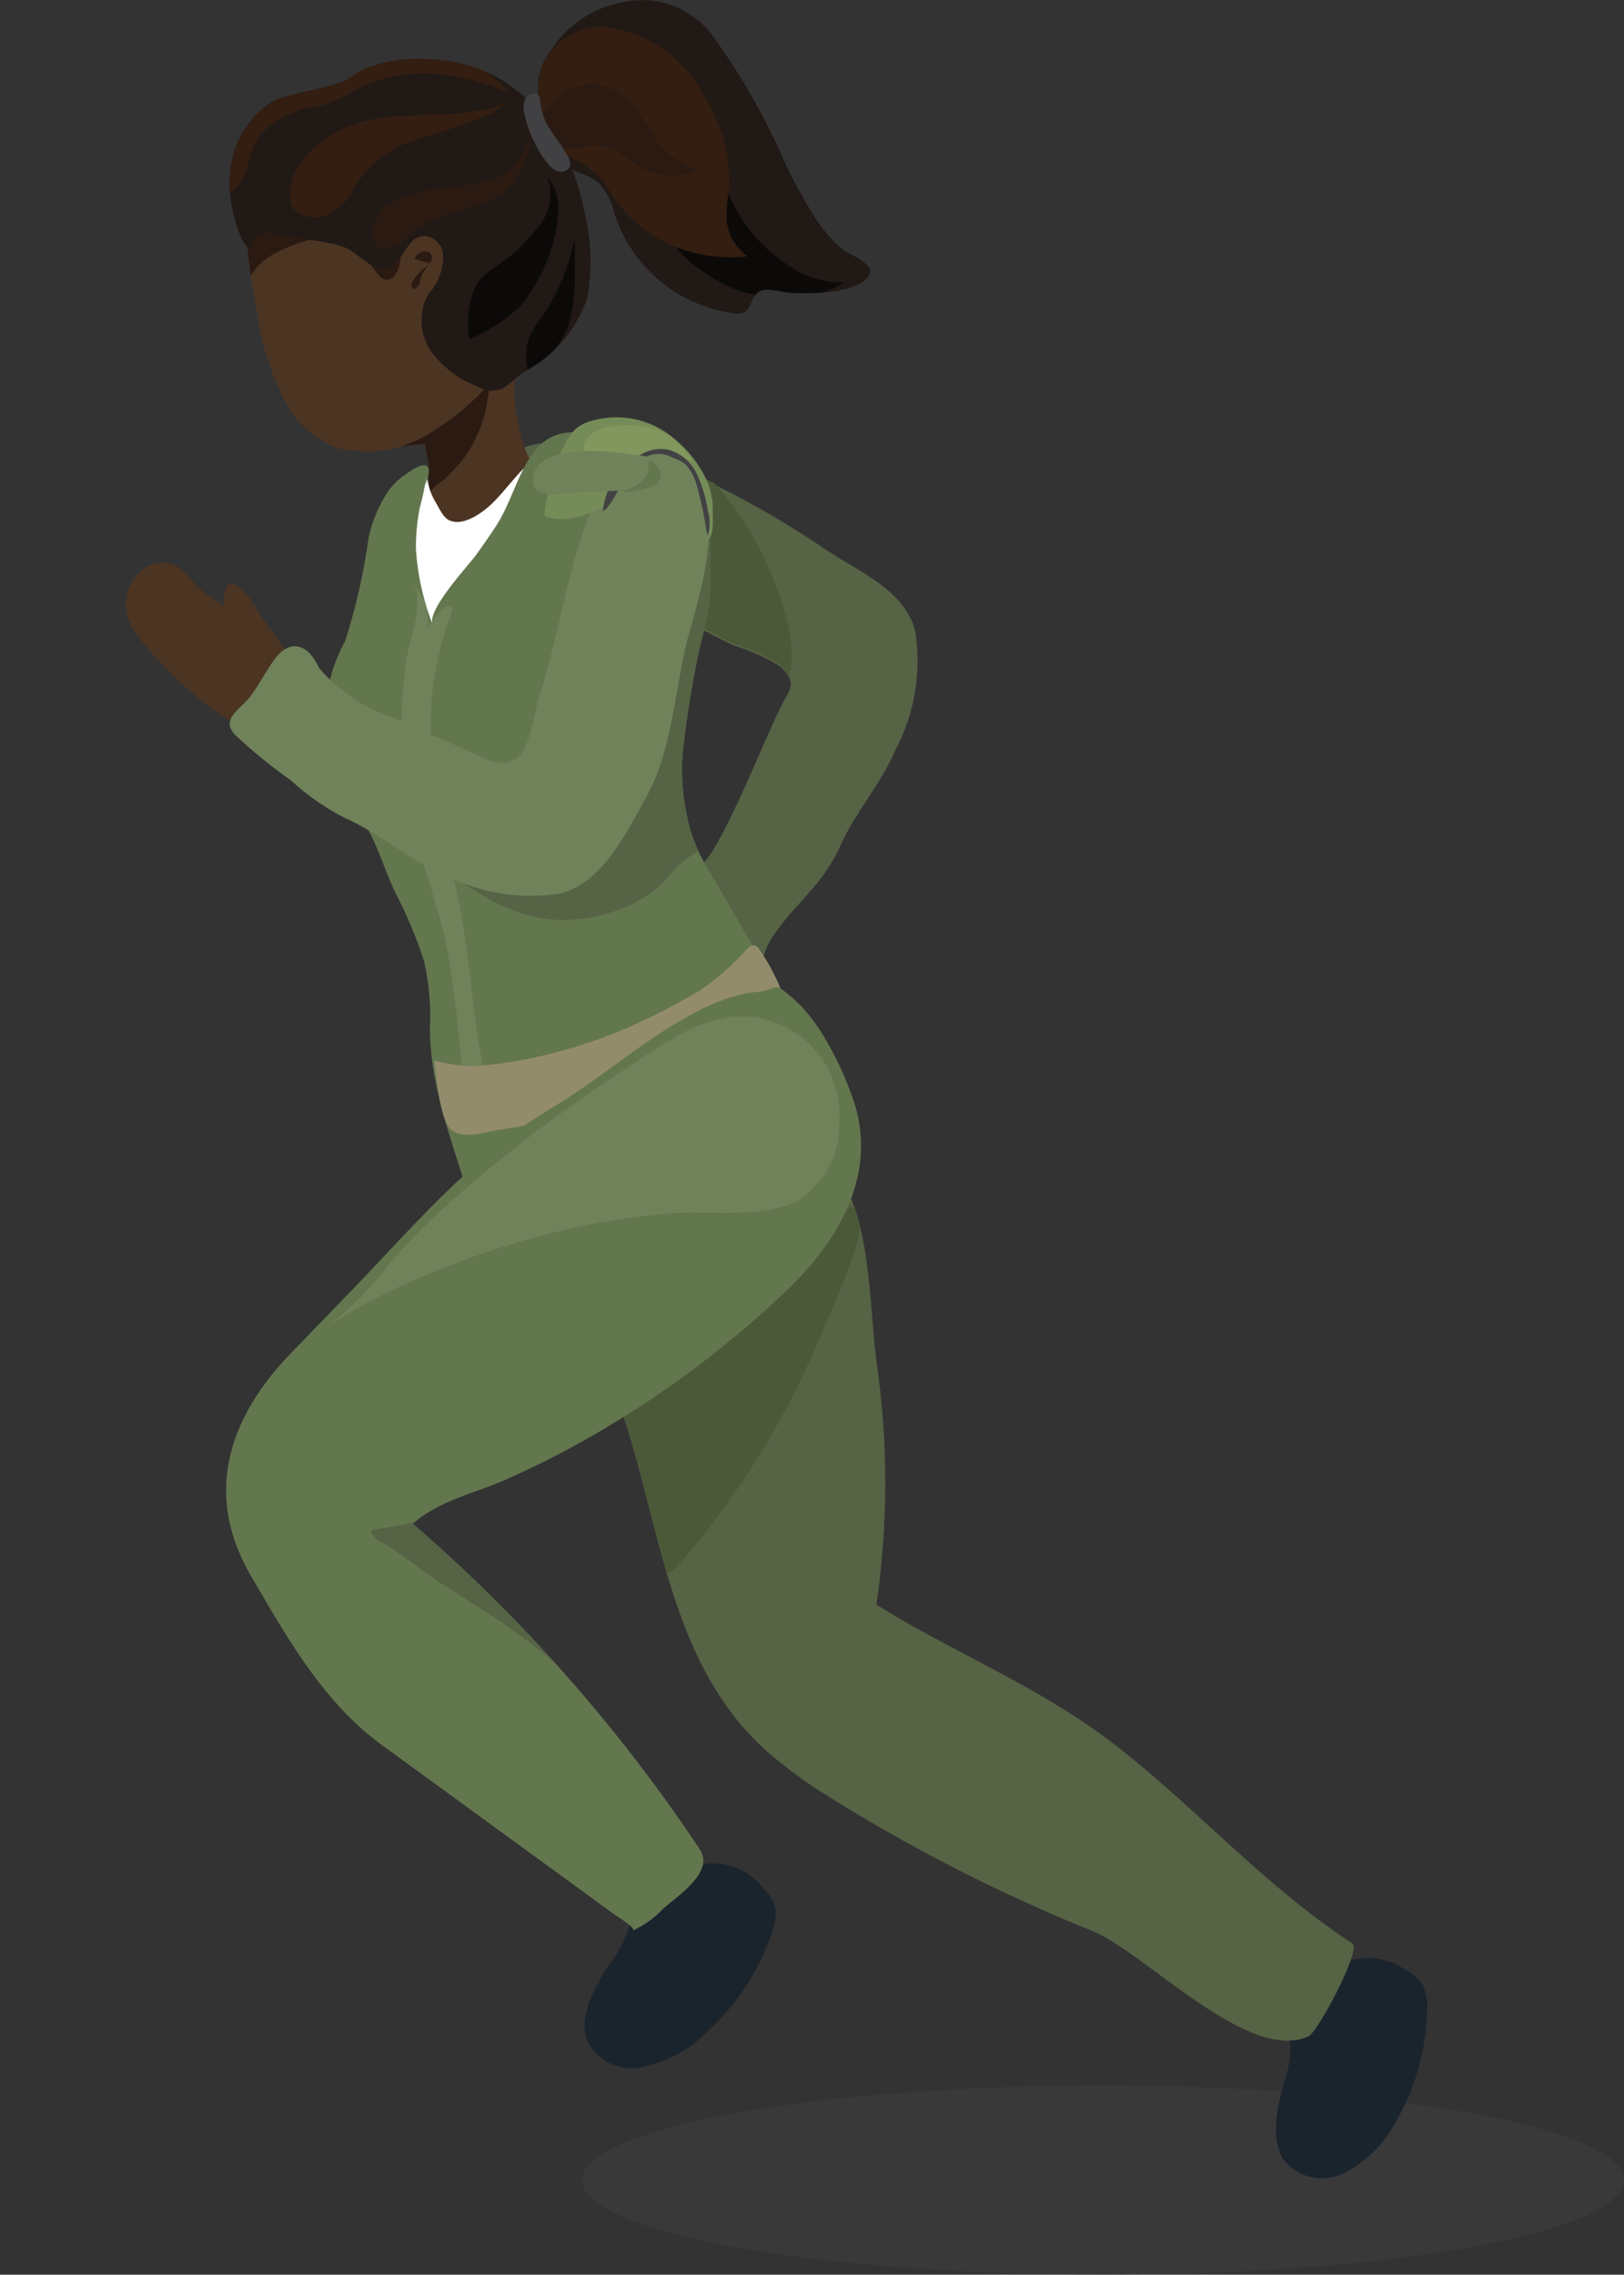 <svg id="ffb0fe35-9fde-4d03-8f05-1dee1e207506" data-name="Layer 1" xmlns="http://www.w3.org/2000/svg" xmlns:xlink="http://www.w3.org/1999/xlink" viewBox="0 0 70.215 98.287" preserveAspectRatio="none" ><rect x="0" y="0" width="70.215" height="98.287" fill="#333333" stroke="none"/><defs><style>.b87b9f9d-8a77-4323-be4a-a6a1ebc7b970{fill:none;}.a99b25c2-a4f5-4447-803e-8faadde34c37,.f296b7f8-b4fa-461d-a901-91161a0f8a4b{fill:#414042;}.f296b7f8-b4fa-461d-a901-91161a0f8a4b{opacity:0.48;}.b1a21b76-6f30-4596-bf32-24e03b173610{fill:#4c3423;}.a1cf350a-d337-460f-9d0b-5bcb6a6d55b5{fill:#566345;}.b5211760-d1ec-41b2-8e3d-8bbe93cd1aeb{clip-path:url(#fd10981c-31c2-4d30-b495-1026f7dda044);}.f5c930ed-2810-49ff-8251-8d269d7c44eb{fill:#4c5939;}.ad1ecf32-c4a8-437d-85c8-39f203b1694e{fill:#1a242d;}.a6a5ab40-3ddc-45a5-8cb5-7143a06af389{clip-path:url(#a8080ab1-e82d-4e9a-8e45-9f3491dda25f);}.f39e4de7-d8e4-442f-bed2-ba549a01dac4{fill:#2b1a12;}.fe4606d0-d332-4d29-a3e4-a2a9c44264e7{fill:#fff;}.e05def20-9bee-418d-b81f-13d43e3c67f7{fill:#63774e;}.b49b534d-7516-44c3-b6fe-63b0d747aa5f{clip-path:url(#a8403892-44d9-4887-84f6-f19d61115a43);}.fd6ec5a8-cccc-423b-9348-f185e635d70a{fill:#6f825a;}.bed923f0-7b6b-455a-9c50-4c233fecd7a1{fill:#938c6c;}.f9cab110-2d92-430e-a5f6-926b0314c333{clip-path:url(#b4ccacb0-072e-4a45-89b0-44e259e89c74);}.a6da0bf8-4bc4-4963-b0d5-2a6c91d33d2c{fill:#211915;}.b3164c5d-00e4-40e6-83db-7a602f8de843{clip-path:url(#acb19978-fdea-45c9-9765-d904a2d24307);}.b467a4c2-31d3-49f9-8d85-769c0ec76f73{fill:#0c0a09;}.ba3574dc-df5b-40b3-8f7d-e7a6afeec428{fill:#331e11;}.e751b8a9-60e8-463a-b6c8-871cfd2683a9{clip-path:url(#ad5e5bdf-c129-4159-90e0-dcea5dee527b);}.e4e692bc-557d-4739-8d4b-b0d3574b583d{clip-path:url(#b6111afd-348d-4995-abaa-bddce5dea809);}.fe6b89b2-a94c-4846-a0b1-a119582e83e3{fill:#758c58;}.f8380624-c336-436c-9956-7ef3532da853{fill:#81975e;}.ba16a8bb-8021-4dfb-9db4-d1eae85b39a3{fill:#424143;}</style><clipPath id="fd10981c-31c2-4d30-b495-1026f7dda044"><path class="b87b9f9d-8a77-4323-be4a-a6a1ebc7b970" d="M27.256,25.605a21.113,21.113,0,0,1-4.636-2.405c-1.182-.938-2.085-2.589-.54-3.635,1.168-.79,2.729-.526,4.097-.186a21.759,21.759,0,0,1,4.836,1.553,39.497,39.497,0,0,1,4.508,2.623c1.405.985,3.605,1.812,4.051,3.654a8.238,8.238,0,0,1-.842,5.094c-.643,1.512-1.743,2.702-2.407,4.192-.739,1.659-1.941,2.459-2.912,3.895-.397.587-.486,1.348-.831,1.934.348-.664-3.616-3.18-4.129-3.43.902-.883,1.806-1.211,2.476-2.393,1.046-1.846,1.83-3.903,2.731-5.825.462-.987.862-1.151.11-1.932a9.015,9.015,0,0,0-2.1-.947C30.194,27.074,28.764,26.262,27.256,25.605Z"/></clipPath><clipPath id="a8080ab1-e82d-4e9a-8e45-9f3491dda25f"><path class="b87b9f9d-8a77-4323-be4a-a6a1ebc7b970" d="M24.161,20.591c-.865.009-1.347-.74-1.558-1.468a11.229,11.229,0,0,1-.38-2.21c-.085-1.039.894-1.283,1.202-2.177.158-.458.373-.895.529-1.353A14.55,14.55,0,0,0,24.326,9.598a6.025,6.025,0,0,0-.924-3.068,6.285,6.285,0,0,0-2.381-2.702,6.285,6.285,0,0,0-2.711-.707,7.973,7.973,0,0,0-4.879,1.141c-2.762,1.822-3.014,4.404-2.653,7.185.082.631.196,1.273.318,1.918a12.009,12.009,0,0,0,1.351,4.207,4.204,4.204,0,0,0,2.243,1.817,5.927,5.927,0,0,0,2.882-.13c.27-.038.539-.042.813-.089.017.383.17.742.17,1.119-0.0.37-.026.747-.057,1.116a15.346,15.346,0,0,0-.152,1.612,5.066,5.066,0,0,0,.682,2.035c.451.88,1.434,1.134,2.022,1.857A16.877,16.877,0,0,0,22.665,28.907a.591.591,0,0,0,.332.189.545.545,0,0,0,.333-.121,4.341,4.341,0,0,0,1.323-1.613A7.517,7.517,0,0,0,25.822,23.339c-.099-.766-.614-1.028-.914-1.627-.147-.293-.092-1.007-.471-1.114A.972.972,0,0,0,24.161,20.591Z"/></clipPath><clipPath id="a8403892-44d9-4887-84f6-f19d61115a43"><path class="b87b9f9d-8a77-4323-be4a-a6a1ebc7b970" d="M14.922,27.704a7.027,7.027,0,0,0-.709,4.839,6.416,6.416,0,0,0,.65,1.864c.283.456.702.811.976,1.298.868,1.544.978,3.248,1.417,4.91.492,1.863.965,3.731,1.391,5.61.396,1.747,1,3.433,1.51,5.149-.113-.379,1.525-.552,1.715-.581a25.164,25.164,0,0,1,3.221-.019c1.789-.039,2.183-.873,3.456-1.752,0-.576,3.344-1.189,3.795-1.313.744-.204.871-.247,1.027-.979.168-.792.268-1.605.401-2.403a2.281,2.281,0,0,0-.38-2.045c-.979-1.618-1.902-3.237-2.853-4.851a6.992,6.992,0,0,1-.877-2.373,9.469,9.469,0,0,1-.151-2.463q.221-2.088.642-4.148c.14-.684.346-1.361.469-2.047a10.373,10.373,0,0,0,.082-1.781c.043-1.882-.036-3.945-1.32-5.149-1.028-.963-2.919-.632-4.259-.773-2.442-.256-2.585,2.345-3.679,4.034-.272.42-.563.828-.854,1.236-.336.47-2.11,2.347-1.894,3.001a10.933,10.933,0,0,1-.714-3.236,10.037,10.037,0,0,1,.657-3.55c.026-.075-.633.037-.685.059a3.082,3.082,0,0,0-.446.274,2.878,2.878,0,0,0-.718.698A5.843,5.843,0,0,0,15.93,23.268,26.462,26.462,0,0,1,14.922,27.704Z"/></clipPath><clipPath id="b4ccacb0-072e-4a45-89b0-44e259e89c74"><path class="b87b9f9d-8a77-4323-be4a-a6a1ebc7b970" d="M30.065,45.53c-.578.703,6.026,4.886,6.484,5.73,1.074,1.98,1.067,5.258,1.33,7.452a36.434,36.434,0,0,1,.012,10.624c3.386,2.101,7.078,3.556,10.274,6.025,3.547,2.74,6.533,6.16,10.309,8.613.403.262-1.502,3.836-1.901,4.017-2.582,1.171-7.009-3.556-9.285-4.53A73.362,73.362,0,0,1,35.481,77.414a20.555,20.555,0,0,1-2.333-1.746c-4.378-3.925-4.566-10.127-6.485-15.303a23.533,23.533,0,0,0-1.571-3.47c-.501-.881-2.037-1.99-2.33-2.721-.834-2.084,1.553-2.867,2.984-3.904A25.404,25.404,0,0,0,30.065,45.53Z"/></clipPath><clipPath id="acb19978-fdea-45c9-9765-d904a2d24307"><path class="b87b9f9d-8a77-4323-be4a-a6a1ebc7b970" d="M27.063.073A3.782,3.782,0,0,1,30.937,1.726a28.122,28.122,0,0,1,2.861,4.992A21.048,21.048,0,0,0,35.343,9.564a6.327,6.327,0,0,0,1.063,1.194c.277.235,1.496.636,1.146,1.162-.378.567-1.464.692-2.078.728a11.713,11.713,0,0,1-1.324.003c-.333-.018-.93-.215-1.241-.09-.581.233-.289,1.092-1.149.979a6.277,6.277,0,0,1-5.233-4.441,2.613,2.613,0,0,0-.688-1.234c-.388-.314-.913-.382-1.317-.673.313-.243-.624-1.411-.797-1.759a3.343,3.343,0,0,1-.417-2.18A4.676,4.676,0,0,1,27.063.073Z"/></clipPath><clipPath id="ad5e5bdf-c129-4159-90e0-dcea5dee527b"><path class="b87b9f9d-8a77-4323-be4a-a6a1ebc7b970" d="M20.544,16.659a4.488,4.488,0,0,1-1.893-1.456,2.357,2.357,0,0,1-.136-2.489,2.403,2.403,0,0,0,.643-1.663.882.882,0,0,0-.759-.854c-.639-.014-.841.655-1.182,1.045-.788.901-1.504-.129-2.179-.491a2.798,2.798,0,0,0-.761-.236c-.634-.132-1.281-.21-1.921-.307a4.562,4.562,0,0,0-.938-.159.632.632,0,0,0-.381.2c-.055.056-.202.428-.237.437-.326.08-.668-1.289-.725-1.533A5.327,5.327,0,0,1,9.957,7.408a4.005,4.005,0,0,1,1.683-2.934c.732-.5,2.818-.61,3.542-1.145C16.626,2.26,19.428,2.388,21.018,3.104c2.487,1.12,3.806,3.683,4.294,6.251a8.804,8.804,0,0,1,.078,3.52,5.633,5.633,0,0,1-2.108,2.809c-.325.224-.684.399-.985.653a2.696,2.696,0,0,1-.592.46,1.157,1.157,0,0,1-.893-.024C20.722,16.738,20.633,16.699,20.544,16.659Z"/></clipPath><clipPath id="b6111afd-348d-4995-abaa-bddce5dea809"><path class="b87b9f9d-8a77-4323-be4a-a6a1ebc7b970" d="M36.804,47.276A13.808,13.808,0,0,0,35.774,45.05a8.44,8.44,0,0,0-1.077-1.515,7.308,7.308,0,0,0-.88-.776.342.342,0,0,0-.371-.068,5.449,5.449,0,0,1-.533.15c-.18.026-.369.03-.552.059a8.151,8.151,0,0,0-2.224.808c-2.26,1.163-4.107,2.866-6.258,4.151-3.403,2.032-5.993,5.124-8.712,7.936L12.574,58.476c-2.72,2.812-3.766,6.11-1.731,9.601,1.567,2.689,3.133,5.479,5.67,7.326L22.277,79.6l2.882,2.098c.479.349.955.702,1.437,1.046.052.037.954.599.755.675a4.215,4.215,0,0,0,1.298-.92c.647-.595,2.266-1.599,1.602-2.598A69.352,69.352,0,0,0,17.848,65.839c1.169-1.019,2.656-1.302,4.037-1.913A40.404,40.404,0,0,0,26.201,61.692a44.32,44.32,0,0,0,7.736-5.858C36.312,53.591,38.072,50.572,36.804,47.276Z"/></clipPath></defs><ellipse class="f296b7f8-b4fa-461d-a901-91161a0f8a4b" cx="47.689" cy="94.201" rx="22.526" ry="4.085"/><path class="b1a21b76-6f30-4596-bf32-24e03b173610" d="M30.628,38.722c-1.349.004-2.127.956-3.345,1.692-.966.584-1.816,1.423-.14,1.448-.019-0-.661.956-.778,1.072-.361.357-.835.597-1.014,1.102a1.431,1.431,0,0,0,.395,1.506,1.963,1.963,0,0,0,2.295.28c1.205-.702,6.103-5.269,4.052-6.729a1.75,1.75,0,0,0-.58-.249A3.459,3.459,0,0,0,30.628,38.722Z"/><path class="a1cf350a-d337-460f-9d0b-5bcb6a6d55b5" d="M27.256,25.677a21.113,21.113,0,0,1-4.636-2.405c-1.182-.938-2.085-2.589-.54-3.635,1.168-.79,2.729-.526,4.097-.186a21.759,21.759,0,0,1,4.836,1.553,39.497,39.497,0,0,1,4.508,2.623c1.405.985,3.605,1.812,4.051,3.654a8.238,8.238,0,0,1-.842,5.094c-.643,1.512-1.743,2.702-2.407,4.192-.739,1.659-1.941,2.459-2.912,3.895-.397.587-.486,1.348-.831,1.934.348-.664-3.616-3.18-4.129-3.43.902-.883,1.806-1.211,2.476-2.393,1.046-1.846,1.83-3.903,2.731-5.825.462-.987.862-1.151.11-1.932a9.015,9.015,0,0,0-2.1-.947C30.194,27.146,28.764,26.334,27.256,25.677Z"/><g class="b5211760-d1ec-41b2-8e3d-8bbe93cd1aeb"><path class="f5c930ed-2810-49ff-8251-8d269d7c44eb" d="M33.022,30.427a2.078,2.078,0,0,1-.836.071,5.585,5.585,0,0,1-2.864-.673c-1.076-.719-1.429-2.029-2.03-3.09a5.842,5.842,0,0,1-.922-3.779,3.926,3.926,0,0,1,.624-1.371,3.717,3.717,0,0,1,2.058-1.51c1.041-.255,1.563.494,2.186,1.223a12.347,12.347,0,0,1,1.628,2.448C33.587,25.172,35.459,29.517,33.022,30.427Z"/></g><path class="ad1ecf32-c4a8-437d-85c8-39f203b1694e" d="M56.743,86.378a3.537,3.537,0,0,1,1.43-1.597,2.804,2.804,0,0,1,2.585.335,1.711,1.711,0,0,1,.777.699,2.199,2.199,0,0,1,.166.996,9.908,9.908,0,0,1-1.271,4.727A5.396,5.396,0,0,1,58.231,93.839a2.148,2.148,0,0,1-2.686-.451c-.618-.871-.352-2.178-.061-3.318a4.747,4.747,0,0,0,.31-1.707,1.712,1.712,0,0,1-.026-.398c.029-.251.325-.472.457-.689C56.405,86.982,56.564,86.673,56.743,86.378Z"/><path class="ad1ecf32-c4a8-437d-85c8-39f203b1694e" d="M28.735,81.649a3.708,3.708,0,0,1,1.885-1.13,2.772,2.772,0,0,1,2.384,1.079,1.675,1.675,0,0,1,.527.904,2.242,2.242,0,0,1-.156,1.014,10.367,10.367,0,0,1-2.724,4.208A5.652,5.652,0,0,1,27.8,89.311a2.123,2.123,0,0,1-2.444-1.221c-.319-1.024.352-2.213.994-3.232a4.95,4.95,0,0,0,.84-1.563,1.76,1.76,0,0,1,.101-.393c.108-.234.463-.363.659-.534C28.217,82.136,28.468,81.883,28.735,81.649Z"/><path class="a1cf350a-d337-460f-9d0b-5bcb6a6d55b5" d="M30.065,45.53c-.578.703,6.026,4.886,6.484,5.73,1.074,1.98,1.067,5.258,1.33,7.452a36.434,36.434,0,0,1,.012,10.624c3.386,2.101,7.078,3.556,10.274,6.025,3.547,2.74,6.533,6.16,10.309,8.613.403.262-1.502,3.836-1.901,4.017-2.582,1.171-7.009-3.556-9.285-4.53A73.362,73.362,0,0,1,35.481,77.414a20.555,20.555,0,0,1-2.333-1.746c-4.378-3.925-4.566-10.127-6.485-15.303a23.533,23.533,0,0,0-1.571-3.47c-.501-.881-2.037-1.99-2.33-2.721-.834-2.084,1.553-2.867,2.984-3.904A25.404,25.404,0,0,0,30.065,45.53Z"/><path class="b1a21b76-6f30-4596-bf32-24e03b173610" d="M24.161,20.591c-.865.009-1.347-.74-1.558-1.468a11.229,11.229,0,0,1-.38-2.21c-.085-1.039.894-1.283,1.202-2.177.158-.458.373-.895.529-1.353A14.55,14.55,0,0,0,24.326,9.598a6.025,6.025,0,0,0-.924-3.068,6.285,6.285,0,0,0-2.381-2.702,6.285,6.285,0,0,0-2.711-.707,7.973,7.973,0,0,0-4.879,1.141c-2.762,1.822-3.014,4.404-2.653,7.185.082.631.196,1.273.318,1.918a12.009,12.009,0,0,0,1.351,4.207,4.204,4.204,0,0,0,2.243,1.817,5.927,5.927,0,0,0,2.882-.13c.27-.038.539-.042.813-.089.017.383.17.742.17,1.119-0.0.37-.026.747-.057,1.116a15.346,15.346,0,0,0-.152,1.612,5.066,5.066,0,0,0,.682,2.035c.451.88,1.434,1.134,2.022,1.857A16.877,16.877,0,0,0,22.665,28.907a.591.591,0,0,0,.332.189.545.545,0,0,0,.333-.121,4.341,4.341,0,0,0,1.323-1.613A7.517,7.517,0,0,0,25.822,23.339c-.099-.766-.614-1.028-.914-1.627-.147-.293-.092-1.007-.471-1.114A.972.972,0,0,0,24.161,20.591Z"/><g class="a6a5ab40-3ddc-45a5-8cb5-7143a06af389"><path class="f39e4de7-d8e4-442f-bed2-ba549a01dac4" d="M21.157,16.595a6.019,6.019,0,0,1-1.037,3.119,8.821,8.821,0,0,1-.912.998c-.144.14-.64.436-.641.66a6.11,6.11,0,0,0-.021-.682c-.056-.086-.297.18-.399.166a1.43,1.43,0,0,1-.7-.405c-.169-.147-.661-.498-.579-.775.085-.286,1.219-.657,1.497-.82A12.096,12.096,0,0,0,21.157,16.595Z"/><path class="f39e4de7-d8e4-442f-bed2-ba549a01dac4" d="M13.326,10.378c.113-.035.252-.105.236-.223a.235.235,0,0,0-.101-.139,2.67,2.67,0,0,0-1.417-.462,1.436,1.436,0,0,0-1.306.335,1.365,1.365,0,0,0-.228.753,1.914,1.914,0,0,0,.255,1.391,2.885,2.885,0,0,1,1.041-1.044A7.729,7.729,0,0,1,13.326,10.378Z"/></g><path class="fe4606d0-d332-4d29-a3e4-a2a9c44264e7" d="M17.404,22.736a4.218,4.218,0,0,1,.48-1.421,3.073,3.073,0,0,0,.232-.43c.038-.092.332-.493.328-.542A2.805,2.805,0,0,0,18.854,21.736c.134.226.304.609.545.733.547.281,1.276-.199,1.673-.531.735-.617,1.399-1.715,2.182-2.206.511-.321.422-.465.821.171.509.81.425,2.176.578,3.089q.264,1.572.503,3.149.474,3.12.869,6.252c.267,2.088.515,4.179.756,6.27.064.555.899,6.172.711,6.235a24.942,24.942,0,0,1-8.405,1.304q-.445-2.742-.786-5.5-.896-7.255-1.065-14.576A17.366,17.366,0,0,1,17.404,22.736Z"/><path class="e05def20-9bee-418d-b81f-13d43e3c67f7" d="M18.386,20.973c.062-.213.311-.792-.002-.861-.252-.055-.686.278-.874.404a2.878,2.878,0,0,0-.718.698A5.843,5.843,0,0,0,15.93,23.268a26.462,26.462,0,0,1-1.008,4.435,7.027,7.027,0,0,0-.709,4.839,6.416,6.416,0,0,0,.65,1.864c.283.456.702.811.976,1.298.512.91.811,1.925,1.255,2.87a18.916,18.916,0,0,1,1.247,2.981,10.775,10.775,0,0,1,.249,2.86c.004,2.478.873,4.623,1.567,6.958-.113-.379,1.525-.552,1.715-.581a25.164,25.164,0,0,1,3.221-.019c1.789-.039,2.183-.873,3.456-1.752,0-.576,3.344-1.189,3.795-1.313.744-.204.871-.247,1.027-.979.168-.792.268-1.605.401-2.403a2.281,2.281,0,0,0-.38-2.045c-.979-1.618-1.902-3.237-2.853-4.851a6.992,6.992,0,0,1-.877-2.373,9.469,9.469,0,0,1-.151-2.463q.221-2.088.642-4.148c.14-.684.346-1.361.469-2.047a10.373,10.373,0,0,0,.082-1.781c.043-1.882-.036-3.945-1.32-5.149-1.028-.963-2.919-.632-4.259-.773-2.442-.256-2.585,2.345-3.679,4.034-.272.42-.563.828-.854,1.236-.336.47-2.11,2.347-1.894,3.001a10.933,10.933,0,0,1-.714-3.236,8.75,8.75,0,0,1,.168-1.805,10.52,10.52,0,0,0,.331-1.744"/><g class="b49b534d-7516-44c3-b6fe-63b0d747aa5f"><path class="a1cf350a-d337-460f-9d0b-5bcb6a6d55b5" d="M29.019,24.764A17.155,17.155,0,0,1,26.937,27.388a11.689,11.689,0,0,0-1.195,1.767C24.564,31.154,23.776,33.34,22.551,35.314a2.394,2.394,0,0,1-.929.973c-.868.416-2.142.002-3.04-.134-.763-.116-1.035-.094-.414.469,1.475,1.337,3.395,2.84,5.514,3.093a6.769,6.769,0,0,0,3.782-.724,4.785,4.785,0,0,0,1.658-1.368,4.354,4.354,0,0,1,1.174-.91c.702-.453.665-.519.465-1.312a4.479,4.479,0,0,1,.138-3.336c.616-1.064,1.56-1.856,1.656-3.166.083-1.139-.178-2.21-.187-3.329-.01-1.207.839-3.17-.23-4.196-.609-.584-1.146.455-1.381.862C30.247,23.12,29.534,23.879,29.019,24.764Z"/></g><path class="fd6ec5a8-cccc-423b-9348-f185e635d70a" d="M20.651,44.762c.176,1.18.522,2.392.607,3.577a.298.298,0,0,1-.02.164.307.307,0,0,1-.158.118,1.874,1.874,0,0,1-.774.152.228.228,0,0,1-.165-.05.214.214,0,0,1-.041-.146,59.674,59.674,0,0,0-.654-6.914c-.309-2.165-1.195-4.18-1.67-6.32a14.73,14.73,0,0,1-.418-3.214,26.946,26.946,0,0,1,.181-3.474c.106-.806.858-2.721.312-3.39a2.201,2.201,0,0,1,.62,1.954,2.918,2.918,0,0,1,.747-.949c.078-.065.189-.128.274-.073.1.065.062.216.016.326a13.778,13.778,0,0,0-.707,7.115c.217,1.681.625,3.443.991,5.116C20.219,40.71,20.355,42.78,20.651,44.762Z"/><path class="bed923f0-7b6b-455a-9c50-4c233fecd7a1" d="M33.516,42.195q.034.07.067.141a2.212,2.212,0,0,1,.247.847,1.695,1.695,0,0,1-.417,1.094A7.969,7.969,0,0,1,30.356,46.232q-1.402.637-2.87,1.143a33.043,33.043,0,0,1-5.886,1.439c-.655.097-1.566.445-2.103-.01-.484-.41-.628-2.362-.727-2.981a6.987,6.987,0,0,0,1.654.237,15.535,15.535,0,0,0,2.319-.289,21.714,21.714,0,0,0,5.165-1.717c.807-.383,1.594-.808,2.364-1.26a11.278,11.278,0,0,0,2.021-1.784c.095-.091.215-.19.343-.157a.384.384,0,0,1,.197.174A8.848,8.848,0,0,1,33.516,42.195Z"/><g class="f9cab110-2d92-430e-a5f6-926b0314c333"><path class="f5c930ed-2810-49ff-8251-8d269d7c44eb" d="M27.56,58.91a3.362,3.362,0,0,0-1.159,1.603,3.658,3.658,0,0,0,.145,1.753q.616,2.443,1.309,4.865c.112.39.304.852.706.903.336.042.619-.233.84-.489a36.422,36.422,0,0,0,6.155-10.011c.313-.763,2.167-4.649,1.529-5.284-.621-.618-3.472,2.297-4.125,2.758A60.225,60.225,0,0,0,27.56,58.91Z"/></g><path class="e05def20-9bee-418d-b81f-13d43e3c67f7" d="M36.804,47.276A13.808,13.808,0,0,0,35.774,45.05a8.44,8.44,0,0,0-1.077-1.515,7.308,7.308,0,0,0-.88-.776.342.342,0,0,0-.371-.068,5.449,5.449,0,0,1-.533.15c-.18.026-.369.03-.552.059a8.151,8.151,0,0,0-2.224.808c-2.26,1.163-4.107,2.866-6.258,4.151-3.403,2.032-5.993,5.124-8.712,7.936L12.574,58.476c-2.72,2.812-3.766,6.11-1.731,9.601,1.567,2.689,3.133,5.479,5.67,7.326L22.277,79.6l2.882,2.098c.479.349.955.702,1.437,1.046.052.037.954.599.755.675a4.215,4.215,0,0,0,1.298-.92c.647-.595,2.266-1.599,1.602-2.598A69.352,69.352,0,0,0,17.848,65.839c1.169-1.019,2.656-1.302,4.037-1.913A40.404,40.404,0,0,0,26.201,61.692a44.32,44.32,0,0,0,7.736-5.858C36.312,53.591,38.072,50.572,36.804,47.276Z"/><path class="f39e4de7-d8e4-442f-bed2-ba549a01dac4" d="M15.867,11.085a.166.166,0,0,0-.007.178.559.559,0,0,0,.122.142c.212.202.344.533.605.658a.412.412,0,0,0,.488-.174,1.448,1.448,0,0,0,.23-.584c.034-.219-.056-.319-.227-.453a1.265,1.265,0,0,0-1.08-.221C15.882,10.665,15.87,10.964,15.867,11.085Z"/><path class="f39e4de7-d8e4-442f-bed2-ba549a01dac4" d="M17.924,11.196a.382.382,0,0,1,.222-.255.405.405,0,0,1,.44-.03.302.302,0,0,1,.062.343.802.802,0,0,1-.236.285,1.906,1.906,0,0,0-.603.683c-.034.087-.038.211.047.249a.158.158,0,0,0,.151-.03c.163-.119.16-.339.217-.514.07-.214.25-.343.328-.562"/><path class="b87b9f9d-8a77-4323-be4a-a6a1ebc7b970" d="M11.862,4.132a5.35,5.35,0,0,1,1.82-1.18A7.574,7.574,0,0,1,16.115,2.204c.67-.01,1.376-.046,2.051-.004A7.165,7.165,0,0,1,22.363,3.887a3.77,3.77,0,0,1,.955,1.014,16.741,16.741,0,0,1,1.411,3.597,7.548,7.548,0,0,1,.116,2.389,11.243,11.243,0,0,1-.532,3.282c-.195.531-.475,1.023-.718,1.533-.376.791-.326,2.149-1.566,1.239a4.294,4.294,0,0,1-.704-.727c-.404-.473-.804-.951-1.253-1.383-.486-.468-.542-.658-.107-1.267a2.497,2.497,0,0,0,.431-1.832.814.814,0,0,0-.218-.486c-.284-.258-.754-.107-1.056.133-1.472,1.17-.681-.322-1.96-.595-.726-.155-1.655.102-2.418.024A6.121,6.121,0,0,1,13.249,10.44a2.432,2.432,0,0,0-1.427-.11c-.354.059-.913.895-1.213.723a.488.488,0,0,1-.192-.276,5.794,5.794,0,0,1-.105-1.954A6.711,6.711,0,0,1,11.862,4.132Z"/><path class="a6da0bf8-4bc4-4963-b0d5-2a6c91d33d2c" d="M20.544,16.659a4.488,4.488,0,0,1-1.893-1.456,2.357,2.357,0,0,1-.136-2.489,2.403,2.403,0,0,0,.643-1.663.882.882,0,0,0-.759-.854c-.639-.014-.841.655-1.182,1.045-.788.901-1.504-.129-2.179-.491a2.798,2.798,0,0,0-.761-.236c-.634-.132-1.281-.21-1.921-.307a4.562,4.562,0,0,0-.938-.159.632.632,0,0,0-.381.2c-.055.056-.202.428-.237.437-.326.08-.668-1.289-.725-1.533A5.327,5.327,0,0,1,9.957,7.408a4.005,4.005,0,0,1,1.683-2.934c.732-.5,2.818-.61,3.542-1.145C16.626,2.26,19.428,2.388,21.018,3.104c2.487,1.12,3.806,3.683,4.294,6.251a8.804,8.804,0,0,1,.078,3.52,5.633,5.633,0,0,1-2.108,2.809c-.325.224-.684.399-.985.653a2.696,2.696,0,0,1-.592.46,1.157,1.157,0,0,1-.893-.024C20.722,16.738,20.633,16.699,20.544,16.659Z"/><path class="a6da0bf8-4bc4-4963-b0d5-2a6c91d33d2c" d="M27.063.073A3.782,3.782,0,0,1,30.937,1.726a28.122,28.122,0,0,1,2.861,4.992A21.048,21.048,0,0,0,35.343,9.564a6.327,6.327,0,0,0,1.063,1.194c.277.235,1.496.636,1.146,1.162-.378.567-1.464.692-2.078.728a11.713,11.713,0,0,1-1.324.003c-.333-.018-.93-.215-1.241-.09-.581.233-.289,1.092-1.149.979a6.277,6.277,0,0,1-5.233-4.441,2.613,2.613,0,0,0-.688-1.234c-.388-.314-.913-.382-1.317-.673.313-.243-.624-1.411-.797-1.759a3.343,3.343,0,0,1-.417-2.18A4.676,4.676,0,0,1,27.063.073Z"/><g class="b3164c5d-00e4-40e6-83db-7a602f8de843"><path class="b467a4c2-31d3-49f9-8d85-769c0ec76f73" d="M30.023,6.258a1.584,1.584,0,0,0-.558-.385,1.174,1.174,0,0,0-1.336.591,2.083,2.083,0,0,0-.109,1.544,10.931,10.931,0,0,0,.599,1.468,6.736,6.736,0,0,0,.544,1.132A4.386,4.386,0,0,0,30.337,11.693a6.444,6.444,0,0,0,1.562.852,6.111,6.111,0,0,0,1.552.277,4.606,4.606,0,0,0,3.073-.624,3.993,3.993,0,0,1-2.593-.844A6.654,6.654,0,0,1,31.209,7.478a1.108,1.108,0,0,0-.53-.61A5.697,5.697,0,0,1,30.023,6.258Z"/></g><path class="ba3574dc-df5b-40b3-8f7d-e7a6afeec428" d="M23.758,5.711a2.182,2.182,0,0,0,.978,1.131,3.658,3.658,0,0,1,1.478,1.161,5.812,5.812,0,0,0,2.501,2.441,6.346,6.346,0,0,0,3.599.626,2.148,2.148,0,0,1-.896-1.534,7.98,7.98,0,0,1,.111-1.429,7.094,7.094,0,0,0-1.022-3.876,5.677,5.677,0,0,0-4.273-3.062,2.871,2.871,0,0,0-2.734,1.502A3.499,3.499,0,0,0,23.758,5.711Z"/><path class="f39e4de7-d8e4-442f-bed2-ba549a01dac4" d="M25.091,3.705a2.393,2.393,0,0,1,2.13.651,14.684,14.684,0,0,1,1.14,1.714,3.493,3.493,0,0,0,1.813,1.26,2.707,2.707,0,0,1-2.371-.047c-.595-.311-1.091-.853-1.754-.961-.702-.115-1.468.285-2.107-.026C22.404,5.546,24.12,3.898,25.091,3.705Z"/><path class="a99b25c2-a4f5-4447-803e-8faadde34c37" d="M22.64,4.533a.894.894,0,0,0,.02.316A5.197,5.197,0,0,0,23.687,7.073a.954.954,0,0,0,.476.337.405.405,0,0,0,.483-.237.559.559,0,0,0-.083-.398,12.991,12.991,0,0,0-.724-1.101,2.542,2.542,0,0,1-.473-1.215c-.014-.234-.063-.466-.341-.405A.511.511,0,0,0,22.64,4.533Z"/><path class="b467a4c2-31d3-49f9-8d85-769c0ec76f73" d="M23.653,7.64A2.073,2.073,0,0,1,23.447,9.558a7.542,7.542,0,0,1-2.184,2.078,2.913,2.913,0,0,0-.518.467,2.116,2.116,0,0,0-.359.742,3.854,3.854,0,0,0-.083,1.805,6.898,6.898,0,0,0,2.2-1.432,7.437,7.437,0,0,0,1.095-1.816c.454-1.081.921-2.942.052-3.727"/><path class="ba3574dc-df5b-40b3-8f7d-e7a6afeec428" d="M17.995,6.035a4.728,4.728,0,0,0-2.752,2.197,2.245,2.245,0,0,1-1.279,1.12c-.571.111-1.325-.042-1.409-.668a2.524,2.524,0,0,1,.66-1.932,4.867,4.867,0,0,1,2.315-1.451c2.039-.604,4.321-.049,6.297-.834a2.567,2.567,0,0,1-1.015.613A28.335,28.335,0,0,1,17.995,6.035Z"/><g class="e751b8a9-60e8-463a-b6c8-871cfd2683a9"><path class="f39e4de7-d8e4-442f-bed2-ba549a01dac4" d="M21.747,7.561c-1.467.906-5.708.058-5.635,2.658a.612.612,0,0,0,.184.444c.537.474,1.364-.553,1.779-.821,1.43-.924,3.492-.671,4.384-2.345a3.181,3.181,0,0,0,.49-1.693A3.07,3.07,0,0,1,21.747,7.561Z"/><path class="b467a4c2-31d3-49f9-8d85-769c0ec76f73" d="M22.964,16.478a3.144,3.144,0,0,1-.18-1.616A3.792,3.792,0,0,1,23.43,13.691a9.032,9.032,0,0,0,1.406-3.405c.032.447.025.895.019,1.343a8.654,8.654,0,0,1-.25,2.356c-.289.97-1.173,1.566-1.56,2.491"/><path class="ba3574dc-df5b-40b3-8f7d-e7a6afeec428" d="M9.154,4.956A6.001,6.001,0,0,1,10.428,3.716a10.825,10.825,0,0,1,2.444-1.541,8.709,8.709,0,0,1,5.052-.313,7.051,7.051,0,0,1,4.15,2.179A9.941,9.941,0,0,0,18.795,3.197a6.332,6.332,0,0,0-3.301.635c-.348.18-.677.398-1.039.545a7.461,7.461,0,0,1-1.056.295A3.638,3.638,0,0,0,11.186,5.911c-.466.665-.362,1.496-.891,2.13A1.146,1.146,0,0,1,9.26,8.452c-.386-.107-.572-.712-.724-1.068A3.021,3.021,0,0,1,9.154,4.956Z"/></g><path class="b1a21b76-6f30-4596-bf32-24e03b173610" d="M12.79,29.664c-.004-1.349-.956-2.127-1.692-3.345-.584-.966-1.423-1.816-1.448-.14 0-.019-.956-.661-1.072-.778-.357-.361-.597-.835-1.102-1.014a1.431,1.431,0,0,0-1.506.395,1.963,1.963,0,0,0-.28,2.295c.702,1.205,5.269,6.103,6.729,4.052a1.75,1.75,0,0,0,.249-.58A3.46,3.46,0,0,0,12.79,29.664Z"/><path class="fd6ec5a8-cccc-423b-9348-f185e635d70a" d="M20.761,32.692C22.949,33.718,22.85,31.583,23.366,29.937c.852-2.718,1.164-5.461,2.292-8.136.637-1.511,3.023-3.463,4.319-1.547,1.317,1.947.432,4.923-.147,6.973-.696,2.463-.658,5.023-1.945,7.326-.818,1.463-1.882,3.624-3.655,4.054a8.238,8.238,0,0,1-5.094-.842c-1.512-.643-2.702-1.743-4.192-2.407a10.206,10.206,0,0,1-2.359-1.635,21.89,21.89,0,0,1-2.435-1.983c-.619-.696.234-1.069.676-1.653.395-.522.679-1.121,1.079-1.641.396-.514.904-.725,1.433-.272a2.697,2.697,0,0,1,.458.686,6.905,6.905,0,0,0,3.139,2.12C18.202,31.57,19.496,32.099,20.761,32.692Z"/><path class="fd6ec5a8-cccc-423b-9348-f185e635d70a" d="M17.011,55.718a23.706,23.706,0,0,0-2.805,1.56,14.847,14.847,0,0,0,2.714-2.774,29.785,29.785,0,0,1,2.802-2.79,62.803,62.803,0,0,1,7.224-5.457c1.771-1.151,3.726-2.729,5.986-2.247a4.269,4.269,0,0,1,3.356,4.466,3.857,3.857,0,0,1-1.907,3.465c-1.655.744-3.855.342-5.617.504A32.746,32.746,0,0,0,21.695,53.892,38.487,38.487,0,0,0,17.011,55.718Z"/><g class="e4e692bc-557d-4739-8d4b-b0d3574b583d"><path class="a1cf350a-d337-460f-9d0b-5bcb6a6d55b5" d="M24.329,69.61a30.604,30.604,0,0,0-2.507-2.91,8.615,8.615,0,0,0-1.465-1.245c.036-.38-1.279-.018-1.394.021a14.156,14.156,0,0,1-2.77.602c-.049.006-.106.018-.128.062a.141.141,0,0,0,.024.127,1.018,1.018,0,0,0,.393.379c.965.519,1.855,1.306,2.803,1.91,1.009.643,2.031,1.268,3.006,1.964,1.375.981,2.619,2.186,4.008,3.128a.989.989,0,0,0-.005-1.09A16.06,16.06,0,0,0,24.329,69.61Z"/></g><path class="fe6b89b2-a94c-4846-a0b1-a119582e83e3" d="M24.191,19.681a3.813,3.813,0,0,1,.31-.63,9.648,9.648,0,0,0-.959,3.097.194.194,0,0,0,.023.133.184.184,0,0,0,.083.053,2.621,2.621,0,0,0,1.795-.155,2.768,2.768,0,0,0,.694-.32,3.129,3.129,0,0,0,.842-1.119,2.488,2.488,0,0,1,.902-1.062,1.401,1.401,0,0,1,1.145-.043,1.47,1.47,0,0,1,.527.291,3.697,3.697,0,0,1,.939,1.784c.117.529.008,1.098.107,1.6.275-.091.221-.96.219-1.204a3.284,3.284,0,0,0-.257-1.342,5,5,0,0,0-1.251-1.67,3.865,3.865,0,0,0-3.885-.863,1.687,1.687,0,0,0-.548.315,1.945,1.945,0,0,0-.332.435q-.118.195-.224.396c-.01.02-.019.048-.002.062s.034-.033.013-.025"/><path class="f8380624-c336-436c-9956-7ef3532da853" d="M26.908,19.927a2.365,2.365,0,0,1-1.218-.031.655.655,0,0,1-.396-.3.524.524,0,0,1-.04-.293.909.909,0,0,1,.399-.61,1.733,1.733,0,0,1,.698-.26,5.784,5.784,0,0,1,1.16-.052,2.869,2.869,0,0,1,2.357,1.457c.017.033.033.076.01.105a5.184,5.184,0,0,0-1.202-.546,1.401,1.401,0,0,0-.805.227A4.642,4.642,0,0,1,26.908,19.927Z"/><path class="ba16a8bb-8021-4dfb-9db4-d1eae85b39a3" d="M26.87,20.304a3.033,3.033,0,0,0-.802,1.776.468.468,0,0,0,.216-.182c.513-.676.773-1.568,1.464-2.06a1.273,1.273,0,0,1,1.365-.047,1.649,1.649,0,0,1,.523.272,2.232,2.232,0,0,1,.508.981,15.757,15.757,0,0,1,.375,1.729,1.418,1.418,0,0,0,.085.378,1.974,1.974,0,0,0-.007-1.114,5.762,5.762,0,0,0-.474-1.568A1.945,1.945,0,0,0,28.91,19.436a1.668,1.668,0,0,0-1.239.231A3.471,3.471,0,0,0,26.87,20.304Z"/><path class="fd6ec5a8-cccc-423b-9348-f185e635d70a" d="M28.299,21.121a.358.358,0,0,0,.143-.027c.109-.054.133-.197.143-.318A1.159,1.159,0,0,0,28.515,20.126a1.13,1.13,0,0,0-.881-.445c-.978-.148-4.253-.632-4.579.888-.233,1.088,1.368.745,1.939.716Z"/><path class="e05def20-9bee-418d-b81f-13d43e3c67f7" d="M26.704,21.17a.952.952,0,0,0,.691-.137,1.141,1.141,0,0,0,.622-.652,1.58,1.58,0,0,0,.027-.415.088.088,0,0,1,.018-.066c.031-.029.08-.002.113.026a1.55,1.55,0,0,1,.281.286.554.554,0,0,1,.109.378.561.561,0,0,1-.299.397,1.661,1.661,0,0,1-.489.153l-.684.139a.095.095,0,0,1-.062-.001c-.019-.01-.028-.039-.011-.052"/></svg>